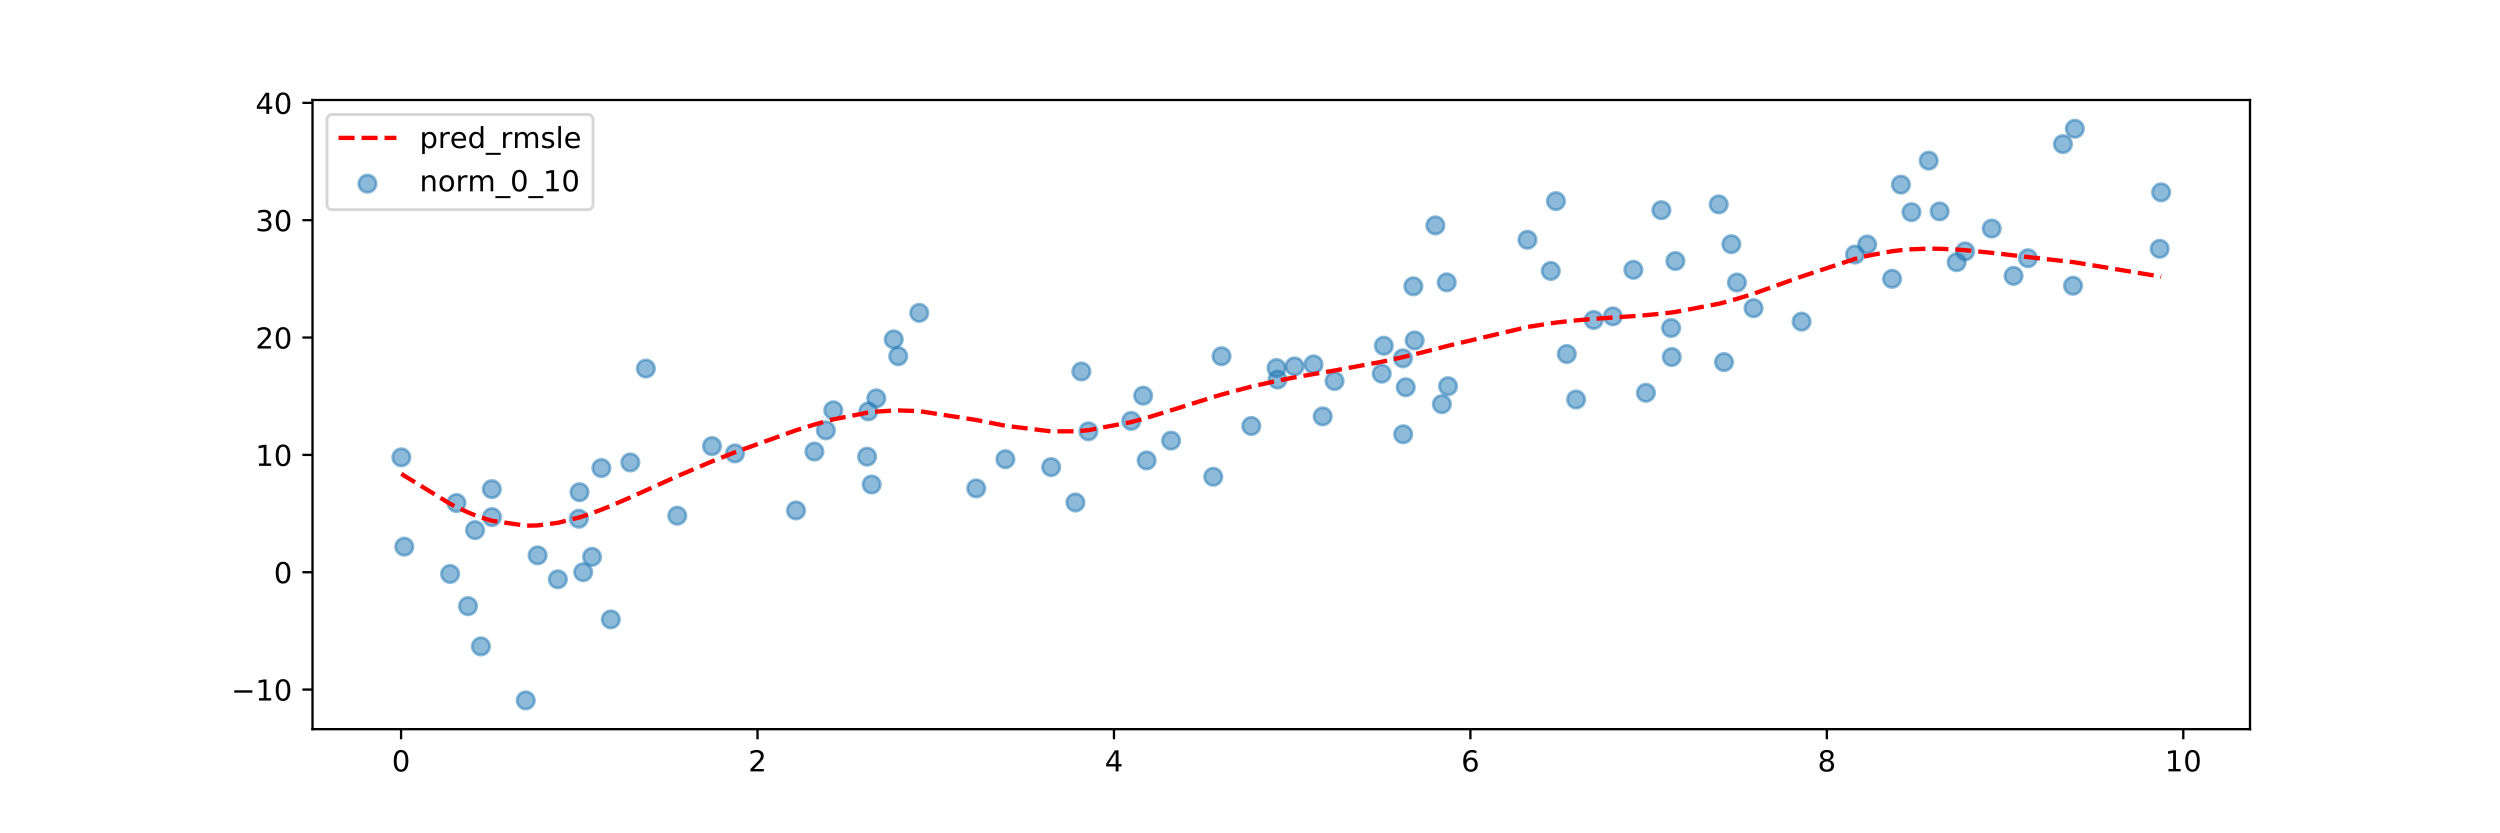 <?xml version="1.0" encoding="utf-8" standalone="no"?>
<!DOCTYPE svg PUBLIC "-//W3C//DTD SVG 1.1//EN"
  "http://www.w3.org/Graphics/SVG/1.1/DTD/svg11.dtd">
<!-- Created with matplotlib (http://matplotlib.org/) -->
<svg height="288pt" version="1.1" viewBox="0 0 864 288" width="864pt" xmlns="http://www.w3.org/2000/svg" xmlns:xlink="http://www.w3.org/1999/xlink">
 <defs>
  <style type="text/css">
*{stroke-linecap:butt;stroke-linejoin:round;}
  </style>
 </defs>
 <g id="figure_1">
  <g id="patch_1">
   <path d="M 0 288 
L 864 288 
L 864 0 
L 0 0 
z
" style="fill:#ffffff;"/>
  </g>
  <g id="axes_1">
   <g id="patch_2">
    <path d="M 108 252 
L 777.6 252 
L 777.6 34.56 
L 108 34.56 
z
" style="fill:#ffffff;"/>
   </g>
   <g id="PathCollection_1">
    <defs>
     <path d="M 0 3 
C 0.796 3 1.559 2.684 2.121 2.121 
C 2.684 1.559 3 0.796 3 0 
C 3 -0.796 2.684 -1.559 2.121 -2.121 
C 1.559 -2.684 0.796 -3 0 -3 
C -0.796 -3 -1.559 -2.684 -2.121 -2.121 
C -2.684 -1.559 -3 -0.796 -3 0 
C -3 0.796 -2.684 1.559 -2.121 2.121 
C -1.559 2.684 -0.796 3 0 3 
z
" id="m25324a4854" style="stroke:#1f77b4;stroke-opacity:0.5;"/>
    </defs>
    <g clip-path="url(#p71bb196185)">
     <use style="fill:#1f77b4;fill-opacity:0.5;stroke:#1f77b4;stroke-opacity:0.5;" x="695.886" xlink:href="#m25324a4854" y="95.341"/>
     <use style="fill:#1f77b4;fill-opacity:0.5;stroke:#1f77b4;stroke-opacity:0.5;" x="544.693" xlink:href="#m25324a4854" y="138.074"/>
     <use style="fill:#1f77b4;fill-opacity:0.5;stroke:#1f77b4;stroke-opacity:0.5;" x="670.336" xlink:href="#m25324a4854" y="73.06"/>
     <use style="fill:#1f77b4;fill-opacity:0.5;stroke:#1f77b4;stroke-opacity:0.5;" x="300.095" xlink:href="#m25324a4854" y="142.174"/>
     <use style="fill:#1f77b4;fill-opacity:0.5;stroke:#1f77b4;stroke-opacity:0.5;" x="192.797" xlink:href="#m25324a4854" y="200.202"/>
     <use style="fill:#1f77b4;fill-opacity:0.5;stroke:#1f77b4;stroke-opacity:0.5;" x="254.005" xlink:href="#m25324a4854" y="156.701"/>
     <use style="fill:#1f77b4;fill-opacity:0.5;stroke:#1f77b4;stroke-opacity:0.5;" x="579.012" xlink:href="#m25324a4854" y="90.208"/>
     <use style="fill:#1f77b4;fill-opacity:0.5;stroke:#1f77b4;stroke-opacity:0.5;" x="181.7" xlink:href="#m25324a4854" y="242.06"/>
     <use style="fill:#1f77b4;fill-opacity:0.5;stroke:#1f77b4;stroke-opacity:0.5;" x="363.276" xlink:href="#m25324a4854" y="161.422"/>
     <use style="fill:#1f77b4;fill-opacity:0.5;stroke:#1f77b4;stroke-opacity:0.5;" x="606.032" xlink:href="#m25324a4854" y="106.51"/>
     <use style="fill:#1f77b4;fill-opacity:0.5;stroke:#1f77b4;stroke-opacity:0.5;" x="169.97" xlink:href="#m25324a4854" y="169.045"/>
     <use style="fill:#1f77b4;fill-opacity:0.5;stroke:#1f77b4;stroke-opacity:0.5;" x="138.712" xlink:href="#m25324a4854" y="158.064"/>
     <use style="fill:#1f77b4;fill-opacity:0.5;stroke:#1f77b4;stroke-opacity:0.5;" x="666.553" xlink:href="#m25324a4854" y="55.512"/>
     <use style="fill:#1f77b4;fill-opacity:0.5;stroke:#1f77b4;stroke-opacity:0.5;" x="275.105" xlink:href="#m25324a4854" y="176.408"/>
     <use style="fill:#1f77b4;fill-opacity:0.5;stroke:#1f77b4;stroke-opacity:0.5;" x="645.293" xlink:href="#m25324a4854" y="84.492"/>
     <use style="fill:#1f77b4;fill-opacity:0.5;stroke:#1f77b4;stroke-opacity:0.5;" x="478.251" xlink:href="#m25324a4854" y="119.482"/>
     <use style="fill:#1f77b4;fill-opacity:0.5;stroke:#1f77b4;stroke-opacity:0.5;" x="484.852" xlink:href="#m25324a4854" y="123.823"/>
     <use style="fill:#1f77b4;fill-opacity:0.5;stroke:#1f77b4;stroke-opacity:0.5;" x="347.465" xlink:href="#m25324a4854" y="158.698"/>
     <use style="fill:#1f77b4;fill-opacity:0.5;stroke:#1f77b4;stroke-opacity:0.5;" x="527.889" xlink:href="#m25324a4854" y="82.872"/>
     <use style="fill:#1f77b4;fill-opacity:0.5;stroke:#1f77b4;stroke-opacity:0.5;" x="488.901" xlink:href="#m25324a4854" y="117.65"/>
     <use style="fill:#1f77b4;fill-opacity:0.5;stroke:#1f77b4;stroke-opacity:0.5;" x="155.549" xlink:href="#m25324a4854" y="198.355"/>
     <use style="fill:#1f77b4;fill-opacity:0.5;stroke:#1f77b4;stroke-opacity:0.5;" x="223.212" xlink:href="#m25324a4854" y="127.371"/>
     <use style="fill:#1f77b4;fill-opacity:0.5;stroke:#1f77b4;stroke-opacity:0.5;" x="200.278" xlink:href="#m25324a4854" y="170.095"/>
     <use style="fill:#1f77b4;fill-opacity:0.5;stroke:#1f77b4;stroke-opacity:0.5;" x="660.607" xlink:href="#m25324a4854" y="73.321"/>
     <use style="fill:#1f77b4;fill-opacity:0.5;stroke:#1f77b4;stroke-opacity:0.5;" x="207.849" xlink:href="#m25324a4854" y="161.757"/>
     <use style="fill:#1f77b4;fill-opacity:0.5;stroke:#1f77b4;stroke-opacity:0.5;" x="688.339" xlink:href="#m25324a4854" y="78.995"/>
     <use style="fill:#1f77b4;fill-opacity:0.5;stroke:#1f77b4;stroke-opacity:0.5;" x="376.146" xlink:href="#m25324a4854" y="149.071"/>
     <use style="fill:#1f77b4;fill-opacity:0.5;stroke:#1f77b4;stroke-opacity:0.5;" x="404.729" xlink:href="#m25324a4854" y="152.273"/>
     <use style="fill:#1f77b4;fill-opacity:0.5;stroke:#1f77b4;stroke-opacity:0.5;" x="537.731" xlink:href="#m25324a4854" y="69.51"/>
     <use style="fill:#1f77b4;fill-opacity:0.5;stroke:#1f77b4;stroke-opacity:0.5;" x="453.96" xlink:href="#m25324a4854" y="125.928"/>
     <use style="fill:#1f77b4;fill-opacity:0.5;stroke:#1f77b4;stroke-opacity:0.5;" x="574.175" xlink:href="#m25324a4854" y="72.637"/>
     <use style="fill:#1f77b4;fill-opacity:0.5;stroke:#1f77b4;stroke-opacity:0.5;" x="441.52" xlink:href="#m25324a4854" y="131.172"/>
     <use style="fill:#1f77b4;fill-opacity:0.5;stroke:#1f77b4;stroke-opacity:0.5;" x="301.244" xlink:href="#m25324a4854" y="167.445"/>
     <use style="fill:#1f77b4;fill-opacity:0.5;stroke:#1f77b4;stroke-opacity:0.5;" x="281.459" xlink:href="#m25324a4854" y="156.049"/>
     <use style="fill:#1f77b4;fill-opacity:0.5;stroke:#1f77b4;stroke-opacity:0.5;" x="499.991" xlink:href="#m25324a4854" y="97.577"/>
     <use style="fill:#1f77b4;fill-opacity:0.5;stroke:#1f77b4;stroke-opacity:0.5;" x="679.135" xlink:href="#m25324a4854" y="86.869"/>
     <use style="fill:#1f77b4;fill-opacity:0.5;stroke:#1f77b4;stroke-opacity:0.5;" x="441.174" xlink:href="#m25324a4854" y="127.186"/>
     <use style="fill:#1f77b4;fill-opacity:0.5;stroke:#1f77b4;stroke-opacity:0.5;" x="653.906" xlink:href="#m25324a4854" y="96.365"/>
     <use style="fill:#1f77b4;fill-opacity:0.5;stroke:#1f77b4;stroke-opacity:0.5;" x="217.836" xlink:href="#m25324a4854" y="159.819"/>
     <use style="fill:#1f77b4;fill-opacity:0.5;stroke:#1f77b4;stroke-opacity:0.5;" x="422.16" xlink:href="#m25324a4854" y="123.116"/>
     <use style="fill:#1f77b4;fill-opacity:0.5;stroke:#1f77b4;stroke-opacity:0.5;" x="302.858" xlink:href="#m25324a4854" y="137.671"/>
     <use style="fill:#1f77b4;fill-opacity:0.5;stroke:#1f77b4;stroke-opacity:0.5;" x="488.455" xlink:href="#m25324a4854" y="98.947"/>
     <use style="fill:#1f77b4;fill-opacity:0.5;stroke:#1f77b4;stroke-opacity:0.5;" x="170.029" xlink:href="#m25324a4854" y="178.701"/>
     <use style="fill:#1f77b4;fill-opacity:0.5;stroke:#1f77b4;stroke-opacity:0.5;" x="598.349" xlink:href="#m25324a4854" y="84.386"/>
     <use style="fill:#1f77b4;fill-opacity:0.5;stroke:#1f77b4;stroke-opacity:0.5;" x="461.223" xlink:href="#m25324a4854" y="131.683"/>
     <use style="fill:#1f77b4;fill-opacity:0.5;stroke:#1f77b4;stroke-opacity:0.5;" x="337.378" xlink:href="#m25324a4854" y="168.786"/>
     <use style="fill:#1f77b4;fill-opacity:0.5;stroke:#1f77b4;stroke-opacity:0.5;" x="600.282" xlink:href="#m25324a4854" y="97.63"/>
     <use style="fill:#1f77b4;fill-opacity:0.5;stroke:#1f77b4;stroke-opacity:0.5;" x="676.223" xlink:href="#m25324a4854" y="90.617"/>
     <use style="fill:#1f77b4;fill-opacity:0.5;stroke:#1f77b4;stroke-opacity:0.5;" x="457.129" xlink:href="#m25324a4854" y="143.888"/>
     <use style="fill:#1f77b4;fill-opacity:0.5;stroke:#1f77b4;stroke-opacity:0.5;" x="373.72" xlink:href="#m25324a4854" y="128.377"/>
     <use style="fill:#1f77b4;fill-opacity:0.5;stroke:#1f77b4;stroke-opacity:0.5;" x="564.5" xlink:href="#m25324a4854" y="93.248"/>
     <use style="fill:#1f77b4;fill-opacity:0.5;stroke:#1f77b4;stroke-opacity:0.5;" x="577.53" xlink:href="#m25324a4854" y="113.358"/>
     <use style="fill:#1f77b4;fill-opacity:0.5;stroke:#1f77b4;stroke-opacity:0.5;" x="500.443" xlink:href="#m25324a4854" y="133.472"/>
     <use style="fill:#1f77b4;fill-opacity:0.5;stroke:#1f77b4;stroke-opacity:0.5;" x="200.041" xlink:href="#m25324a4854" y="179.268"/>
     <use style="fill:#1f77b4;fill-opacity:0.5;stroke:#1f77b4;stroke-opacity:0.5;" x="432.446" xlink:href="#m25324a4854" y="147.222"/>
     <use style="fill:#1f77b4;fill-opacity:0.5;stroke:#1f77b4;stroke-opacity:0.5;" x="557.404" xlink:href="#m25324a4854" y="109.336"/>
     <use style="fill:#1f77b4;fill-opacity:0.5;stroke:#1f77b4;stroke-opacity:0.5;" x="700.862" xlink:href="#m25324a4854" y="89.237"/>
     <use style="fill:#1f77b4;fill-opacity:0.5;stroke:#1f77b4;stroke-opacity:0.5;" x="593.988" xlink:href="#m25324a4854" y="70.637"/>
     <use style="fill:#1f77b4;fill-opacity:0.5;stroke:#1f77b4;stroke-opacity:0.5;" x="390.959" xlink:href="#m25324a4854" y="145.46"/>
     <use style="fill:#1f77b4;fill-opacity:0.5;stroke:#1f77b4;stroke-opacity:0.5;" x="299.663" xlink:href="#m25324a4854" y="157.82"/>
     <use style="fill:#1f77b4;fill-opacity:0.5;stroke:#1f77b4;stroke-opacity:0.5;" x="396.275" xlink:href="#m25324a4854" y="159.129"/>
     <use style="fill:#1f77b4;fill-opacity:0.5;stroke:#1f77b4;stroke-opacity:0.5;" x="568.83" xlink:href="#m25324a4854" y="135.755"/>
     <use style="fill:#1f77b4;fill-opacity:0.5;stroke:#1f77b4;stroke-opacity:0.5;" x="139.721" xlink:href="#m25324a4854" y="188.93"/>
     <use style="fill:#1f77b4;fill-opacity:0.5;stroke:#1f77b4;stroke-opacity:0.5;" x="164.177" xlink:href="#m25324a4854" y="183.21"/>
     <use style="fill:#1f77b4;fill-opacity:0.5;stroke:#1f77b4;stroke-opacity:0.5;" x="419.298" xlink:href="#m25324a4854" y="164.773"/>
     <use style="fill:#1f77b4;fill-opacity:0.5;stroke:#1f77b4;stroke-opacity:0.5;" x="185.806" xlink:href="#m25324a4854" y="191.938"/>
     <use style="fill:#1f77b4;fill-opacity:0.5;stroke:#1f77b4;stroke-opacity:0.5;" x="496.069" xlink:href="#m25324a4854" y="77.897"/>
     <use style="fill:#1f77b4;fill-opacity:0.5;stroke:#1f77b4;stroke-opacity:0.5;" x="287.991" xlink:href="#m25324a4854" y="141.798"/>
     <use style="fill:#1f77b4;fill-opacity:0.5;stroke:#1f77b4;stroke-opacity:0.5;" x="317.69" xlink:href="#m25324a4854" y="108.119"/>
     <use style="fill:#1f77b4;fill-opacity:0.5;stroke:#1f77b4;stroke-opacity:0.5;" x="746.391" xlink:href="#m25324a4854" y="85.985"/>
     <use style="fill:#1f77b4;fill-opacity:0.5;stroke:#1f77b4;stroke-opacity:0.5;" x="641.087" xlink:href="#m25324a4854" y="87.97"/>
     <use style="fill:#1f77b4;fill-opacity:0.5;stroke:#1f77b4;stroke-opacity:0.5;" x="395.072" xlink:href="#m25324a4854" y="136.742"/>
     <use style="fill:#1f77b4;fill-opacity:0.5;stroke:#1f77b4;stroke-opacity:0.5;" x="157.763" xlink:href="#m25324a4854" y="173.836"/>
     <use style="fill:#1f77b4;fill-opacity:0.5;stroke:#1f77b4;stroke-opacity:0.5;" x="371.664" xlink:href="#m25324a4854" y="173.655"/>
     <use style="fill:#1f77b4;fill-opacity:0.5;stroke:#1f77b4;stroke-opacity:0.5;" x="535.949" xlink:href="#m25324a4854" y="93.642"/>
     <use style="fill:#1f77b4;fill-opacity:0.5;stroke:#1f77b4;stroke-opacity:0.5;" x="308.874" xlink:href="#m25324a4854" y="117.293"/>
     <use style="fill:#1f77b4;fill-opacity:0.5;stroke:#1f77b4;stroke-opacity:0.5;" x="541.48" xlink:href="#m25324a4854" y="122.354"/>
     <use style="fill:#1f77b4;fill-opacity:0.5;stroke:#1f77b4;stroke-opacity:0.5;" x="498.31" xlink:href="#m25324a4854" y="139.677"/>
     <use style="fill:#1f77b4;fill-opacity:0.5;stroke:#1f77b4;stroke-opacity:0.5;" x="201.554" xlink:href="#m25324a4854" y="197.751"/>
     <use style="fill:#1f77b4;fill-opacity:0.5;stroke:#1f77b4;stroke-opacity:0.5;" x="285.427" xlink:href="#m25324a4854" y="148.725"/>
     <use style="fill:#1f77b4;fill-opacity:0.5;stroke:#1f77b4;stroke-opacity:0.5;" x="717.066" xlink:href="#m25324a4854" y="44.5"/>
     <use style="fill:#1f77b4;fill-opacity:0.5;stroke:#1f77b4;stroke-opacity:0.5;" x="234.061" xlink:href="#m25324a4854" y="178.231"/>
     <use style="fill:#1f77b4;fill-opacity:0.5;stroke:#1f77b4;stroke-opacity:0.5;" x="550.775" xlink:href="#m25324a4854" y="110.583"/>
     <use style="fill:#1f77b4;fill-opacity:0.5;stroke:#1f77b4;stroke-opacity:0.5;" x="310.423" xlink:href="#m25324a4854" y="123.102"/>
     <use style="fill:#1f77b4;fill-opacity:0.5;stroke:#1f77b4;stroke-opacity:0.5;" x="622.631" xlink:href="#m25324a4854" y="111.16"/>
     <use style="fill:#1f77b4;fill-opacity:0.5;stroke:#1f77b4;stroke-opacity:0.5;" x="166.205" xlink:href="#m25324a4854" y="223.385"/>
     <use style="fill:#1f77b4;fill-opacity:0.5;stroke:#1f77b4;stroke-opacity:0.5;" x="485.828" xlink:href="#m25324a4854" y="133.83"/>
     <use style="fill:#1f77b4;fill-opacity:0.5;stroke:#1f77b4;stroke-opacity:0.5;" x="246.06" xlink:href="#m25324a4854" y="154.173"/>
     <use style="fill:#1f77b4;fill-opacity:0.5;stroke:#1f77b4;stroke-opacity:0.5;" x="447.401" xlink:href="#m25324a4854" y="126.622"/>
     <use style="fill:#1f77b4;fill-opacity:0.5;stroke:#1f77b4;stroke-opacity:0.5;" x="716.44" xlink:href="#m25324a4854" y="98.756"/>
     <use style="fill:#1f77b4;fill-opacity:0.5;stroke:#1f77b4;stroke-opacity:0.5;" x="211.1" xlink:href="#m25324a4854" y="214.071"/>
     <use style="fill:#1f77b4;fill-opacity:0.5;stroke:#1f77b4;stroke-opacity:0.5;" x="204.603" xlink:href="#m25324a4854" y="192.449"/>
     <use style="fill:#1f77b4;fill-opacity:0.5;stroke:#1f77b4;stroke-opacity:0.5;" x="656.964" xlink:href="#m25324a4854" y="63.809"/>
     <use style="fill:#1f77b4;fill-opacity:0.5;stroke:#1f77b4;stroke-opacity:0.5;" x="477.531" xlink:href="#m25324a4854" y="129.137"/>
     <use style="fill:#1f77b4;fill-opacity:0.5;stroke:#1f77b4;stroke-opacity:0.5;" x="577.757" xlink:href="#m25324a4854" y="123.395"/>
     <use style="fill:#1f77b4;fill-opacity:0.5;stroke:#1f77b4;stroke-opacity:0.5;" x="484.937" xlink:href="#m25324a4854" y="150.076"/>
     <use style="fill:#1f77b4;fill-opacity:0.5;stroke:#1f77b4;stroke-opacity:0.5;" x="712.943" xlink:href="#m25324a4854" y="49.799"/>
     <use style="fill:#1f77b4;fill-opacity:0.5;stroke:#1f77b4;stroke-opacity:0.5;" x="595.816" xlink:href="#m25324a4854" y="125.138"/>
     <use style="fill:#1f77b4;fill-opacity:0.5;stroke:#1f77b4;stroke-opacity:0.5;" x="161.749" xlink:href="#m25324a4854" y="209.48"/>
     <use style="fill:#1f77b4;fill-opacity:0.5;stroke:#1f77b4;stroke-opacity:0.5;" x="746.888" xlink:href="#m25324a4854" y="66.464"/>
    </g>
   </g>
   <g id="matplotlib.axis_1">
    <g id="xtick_1">
     <g id="line2d_1">
      <defs>
       <path d="M 0 0 
L 0 3.5 
" id="maa4bb9b672" style="stroke:#000000;stroke-width:0.8;"/>
      </defs>
      <g>
       <use style="stroke:#000000;stroke-width:0.8;" x="138.61" xlink:href="#maa4bb9b672" y="252"/>
      </g>
     </g>
     <g id="text_1">
      <!-- 0 -->
      <defs>
       <path d="M 31.781 66.406 
Q 24.172 66.406 20.328 58.906 
Q 16.5 51.422 16.5 36.375 
Q 16.5 21.391 20.328 13.891 
Q 24.172 6.391 31.781 6.391 
Q 39.453 6.391 43.281 13.891 
Q 47.125 21.391 47.125 36.375 
Q 47.125 51.422 43.281 58.906 
Q 39.453 66.406 31.781 66.406 
z
M 31.781 74.219 
Q 44.047 74.219 50.516 64.516 
Q 56.984 54.828 56.984 36.375 
Q 56.984 17.969 50.516 8.266 
Q 44.047 -1.422 31.781 -1.422 
Q 19.531 -1.422 13.062 8.266 
Q 6.594 17.969 6.594 36.375 
Q 6.594 54.828 13.062 64.516 
Q 19.531 74.219 31.781 74.219 
z
" id="DejaVuSans-30"/>
      </defs>
      <g transform="translate(135.429 266.598)scale(0.1 -0.1)">
       <use xlink:href="#DejaVuSans-30"/>
      </g>
     </g>
    </g>
    <g id="xtick_2">
     <g id="line2d_2">
      <g>
       <use style="stroke:#000000;stroke-width:0.8;" x="261.797" xlink:href="#maa4bb9b672" y="252"/>
      </g>
     </g>
     <g id="text_2">
      <!-- 2 -->
      <defs>
       <path d="M 19.188 8.297 
L 53.609 8.297 
L 53.609 0 
L 7.328 0 
L 7.328 8.297 
Q 12.938 14.109 22.625 23.891 
Q 32.328 33.688 34.812 36.531 
Q 39.547 41.844 41.422 45.531 
Q 43.312 49.219 43.312 52.781 
Q 43.312 58.594 39.234 62.25 
Q 35.156 65.922 28.609 65.922 
Q 23.969 65.922 18.812 64.312 
Q 13.672 62.703 7.812 59.422 
L 7.812 69.391 
Q 13.766 71.781 18.938 73 
Q 24.125 74.219 28.422 74.219 
Q 39.75 74.219 46.484 68.547 
Q 53.219 62.891 53.219 53.422 
Q 53.219 48.922 51.531 44.891 
Q 49.859 40.875 45.406 35.406 
Q 44.188 33.984 37.641 27.219 
Q 31.109 20.453 19.188 8.297 
z
" id="DejaVuSans-32"/>
      </defs>
      <g transform="translate(258.616 266.598)scale(0.1 -0.1)">
       <use xlink:href="#DejaVuSans-32"/>
      </g>
     </g>
    </g>
    <g id="xtick_3">
     <g id="line2d_3">
      <g>
       <use style="stroke:#000000;stroke-width:0.8;" x="384.984" xlink:href="#maa4bb9b672" y="252"/>
      </g>
     </g>
     <g id="text_3">
      <!-- 4 -->
      <defs>
       <path d="M 37.797 64.312 
L 12.891 25.391 
L 37.797 25.391 
z
M 35.203 72.906 
L 47.609 72.906 
L 47.609 25.391 
L 58.016 25.391 
L 58.016 17.188 
L 47.609 17.188 
L 47.609 0 
L 37.797 0 
L 37.797 17.188 
L 4.891 17.188 
L 4.891 26.703 
z
" id="DejaVuSans-34"/>
      </defs>
      <g transform="translate(381.802 266.598)scale(0.1 -0.1)">
       <use xlink:href="#DejaVuSans-34"/>
      </g>
     </g>
    </g>
    <g id="xtick_4">
     <g id="line2d_4">
      <g>
       <use style="stroke:#000000;stroke-width:0.8;" x="508.17" xlink:href="#maa4bb9b672" y="252"/>
      </g>
     </g>
     <g id="text_4">
      <!-- 6 -->
      <defs>
       <path d="M 33.016 40.375 
Q 26.375 40.375 22.484 35.828 
Q 18.609 31.297 18.609 23.391 
Q 18.609 15.531 22.484 10.953 
Q 26.375 6.391 33.016 6.391 
Q 39.656 6.391 43.531 10.953 
Q 47.406 15.531 47.406 23.391 
Q 47.406 31.297 43.531 35.828 
Q 39.656 40.375 33.016 40.375 
z
M 52.594 71.297 
L 52.594 62.312 
Q 48.875 64.062 45.094 64.984 
Q 41.312 65.922 37.594 65.922 
Q 27.828 65.922 22.672 59.328 
Q 17.531 52.734 16.797 39.406 
Q 19.672 43.656 24.016 45.922 
Q 28.375 48.188 33.594 48.188 
Q 44.578 48.188 50.953 41.516 
Q 57.328 34.859 57.328 23.391 
Q 57.328 12.156 50.688 5.359 
Q 44.047 -1.422 33.016 -1.422 
Q 20.359 -1.422 13.672 8.266 
Q 6.984 17.969 6.984 36.375 
Q 6.984 53.656 15.188 63.938 
Q 23.391 74.219 37.203 74.219 
Q 40.922 74.219 44.703 73.484 
Q 48.484 72.75 52.594 71.297 
z
" id="DejaVuSans-36"/>
      </defs>
      <g transform="translate(504.989 266.598)scale(0.1 -0.1)">
       <use xlink:href="#DejaVuSans-36"/>
      </g>
     </g>
    </g>
    <g id="xtick_5">
     <g id="line2d_5">
      <g>
       <use style="stroke:#000000;stroke-width:0.8;" x="631.357" xlink:href="#maa4bb9b672" y="252"/>
      </g>
     </g>
     <g id="text_5">
      <!-- 8 -->
      <defs>
       <path d="M 31.781 34.625 
Q 24.75 34.625 20.719 30.859 
Q 16.703 27.094 16.703 20.516 
Q 16.703 13.922 20.719 10.156 
Q 24.75 6.391 31.781 6.391 
Q 38.812 6.391 42.859 10.172 
Q 46.922 13.969 46.922 20.516 
Q 46.922 27.094 42.891 30.859 
Q 38.875 34.625 31.781 34.625 
z
M 21.922 38.812 
Q 15.578 40.375 12.031 44.719 
Q 8.5 49.078 8.5 55.328 
Q 8.5 64.062 14.719 69.141 
Q 20.953 74.219 31.781 74.219 
Q 42.672 74.219 48.875 69.141 
Q 55.078 64.062 55.078 55.328 
Q 55.078 49.078 51.531 44.719 
Q 48 40.375 41.703 38.812 
Q 48.828 37.156 52.797 32.312 
Q 56.781 27.484 56.781 20.516 
Q 56.781 9.906 50.312 4.234 
Q 43.844 -1.422 31.781 -1.422 
Q 19.734 -1.422 13.25 4.234 
Q 6.781 9.906 6.781 20.516 
Q 6.781 27.484 10.781 32.312 
Q 14.797 37.156 21.922 38.812 
z
M 18.312 54.391 
Q 18.312 48.734 21.844 45.562 
Q 25.391 42.391 31.781 42.391 
Q 38.141 42.391 41.719 45.562 
Q 45.312 48.734 45.312 54.391 
Q 45.312 60.062 41.719 63.234 
Q 38.141 66.406 31.781 66.406 
Q 25.391 66.406 21.844 63.234 
Q 18.312 60.062 18.312 54.391 
z
" id="DejaVuSans-38"/>
      </defs>
      <g transform="translate(628.175 266.598)scale(0.1 -0.1)">
       <use xlink:href="#DejaVuSans-38"/>
      </g>
     </g>
    </g>
    <g id="xtick_6">
     <g id="line2d_6">
      <g>
       <use style="stroke:#000000;stroke-width:0.8;" x="754.543" xlink:href="#maa4bb9b672" y="252"/>
      </g>
     </g>
     <g id="text_6">
      <!-- 10 -->
      <defs>
       <path d="M 12.406 8.297 
L 28.516 8.297 
L 28.516 63.922 
L 10.984 60.406 
L 10.984 69.391 
L 28.422 72.906 
L 38.281 72.906 
L 38.281 8.297 
L 54.391 8.297 
L 54.391 0 
L 12.406 0 
z
" id="DejaVuSans-31"/>
      </defs>
      <g transform="translate(748.181 266.598)scale(0.1 -0.1)">
       <use xlink:href="#DejaVuSans-31"/>
       <use x="63.623" xlink:href="#DejaVuSans-30"/>
      </g>
     </g>
    </g>
   </g>
   <g id="matplotlib.axis_2">
    <g id="ytick_1">
     <g id="line2d_7">
      <defs>
       <path d="M 0 0 
L -3.5 0 
" id="m1d8af738c3" style="stroke:#000000;stroke-width:0.8;"/>
      </defs>
      <g>
       <use style="stroke:#000000;stroke-width:0.8;" x="108" xlink:href="#m1d8af738c3" y="238.312"/>
      </g>
     </g>
     <g id="text_7">
      <!-- −10 -->
      <defs>
       <path d="M 10.594 35.5 
L 73.188 35.5 
L 73.188 27.203 
L 10.594 27.203 
z
" id="DejaVuSans-2212"/>
      </defs>
      <g transform="translate(79.895 242.111)scale(0.1 -0.1)">
       <use xlink:href="#DejaVuSans-2212"/>
       <use x="83.789" xlink:href="#DejaVuSans-31"/>
       <use x="147.412" xlink:href="#DejaVuSans-30"/>
      </g>
     </g>
    </g>
    <g id="ytick_2">
     <g id="line2d_8">
      <g>
       <use style="stroke:#000000;stroke-width:0.8;" x="108" xlink:href="#m1d8af738c3" y="197.759"/>
      </g>
     </g>
     <g id="text_8">
      <!-- 0 -->
      <g transform="translate(94.638 201.559)scale(0.1 -0.1)">
       <use xlink:href="#DejaVuSans-30"/>
      </g>
     </g>
    </g>
    <g id="ytick_3">
     <g id="line2d_9">
      <g>
       <use style="stroke:#000000;stroke-width:0.8;" x="108" xlink:href="#m1d8af738c3" y="157.207"/>
      </g>
     </g>
     <g id="text_9">
      <!-- 10 -->
      <g transform="translate(88.275 161.006)scale(0.1 -0.1)">
       <use xlink:href="#DejaVuSans-31"/>
       <use x="63.623" xlink:href="#DejaVuSans-30"/>
      </g>
     </g>
    </g>
    <g id="ytick_4">
     <g id="line2d_10">
      <g>
       <use style="stroke:#000000;stroke-width:0.8;" x="108" xlink:href="#m1d8af738c3" y="116.654"/>
      </g>
     </g>
     <g id="text_10">
      <!-- 20 -->
      <g transform="translate(88.275 120.454)scale(0.1 -0.1)">
       <use xlink:href="#DejaVuSans-32"/>
       <use x="63.623" xlink:href="#DejaVuSans-30"/>
      </g>
     </g>
    </g>
    <g id="ytick_5">
     <g id="line2d_11">
      <g>
       <use style="stroke:#000000;stroke-width:0.8;" x="108" xlink:href="#m1d8af738c3" y="76.102"/>
      </g>
     </g>
     <g id="text_11">
      <!-- 30 -->
      <defs>
       <path d="M 40.578 39.312 
Q 47.656 37.797 51.625 33 
Q 55.609 28.219 55.609 21.188 
Q 55.609 10.406 48.188 4.484 
Q 40.766 -1.422 27.094 -1.422 
Q 22.516 -1.422 17.656 -0.516 
Q 12.797 0.391 7.625 2.203 
L 7.625 11.719 
Q 11.719 9.328 16.594 8.109 
Q 21.484 6.891 26.812 6.891 
Q 36.078 6.891 40.938 10.547 
Q 45.797 14.203 45.797 21.188 
Q 45.797 27.641 41.281 31.266 
Q 36.766 34.906 28.719 34.906 
L 20.219 34.906 
L 20.219 43.016 
L 29.109 43.016 
Q 36.375 43.016 40.234 45.922 
Q 44.094 48.828 44.094 54.297 
Q 44.094 59.906 40.109 62.906 
Q 36.141 65.922 28.719 65.922 
Q 24.656 65.922 20.016 65.031 
Q 15.375 64.156 9.812 62.312 
L 9.812 71.094 
Q 15.438 72.656 20.344 73.438 
Q 25.25 74.219 29.594 74.219 
Q 40.828 74.219 47.359 69.109 
Q 53.906 64.016 53.906 55.328 
Q 53.906 49.266 50.438 45.094 
Q 46.969 40.922 40.578 39.312 
z
" id="DejaVuSans-33"/>
      </defs>
      <g transform="translate(88.275 79.901)scale(0.1 -0.1)">
       <use xlink:href="#DejaVuSans-33"/>
       <use x="63.623" xlink:href="#DejaVuSans-30"/>
      </g>
     </g>
    </g>
    <g id="ytick_6">
     <g id="line2d_12">
      <g>
       <use style="stroke:#000000;stroke-width:0.8;" x="108" xlink:href="#m1d8af738c3" y="35.55"/>
      </g>
     </g>
     <g id="text_12">
      <!-- 40 -->
      <g transform="translate(88.275 39.349)scale(0.1 -0.1)">
       <use xlink:href="#DejaVuSans-34"/>
       <use x="63.623" xlink:href="#DejaVuSans-30"/>
      </g>
     </g>
    </g>
   </g>
   <g id="line2d_13">
    <path clip-path="url(#p71bb196185)" d="M 138.712 163.72 
L 139.721 164.4 
L 155.549 174.111 
L 157.763 175.241 
L 161.749 177.08 
L 164.177 178.065 
L 166.205 178.803 
L 169.97 179.96 
L 170.029 179.976 
L 181.7 181.671 
L 185.806 181.586 
L 192.797 180.682 
L 200.041 178.865 
L 200.278 178.792 
L 201.554 178.389 
L 204.603 177.348 
L 207.849 176.131 
L 211.1 174.822 
L 217.836 171.91 
L 223.212 169.482 
L 234.061 164.58 
L 246.06 159.46 
L 254.005 156.296 
L 275.105 148.706 
L 281.459 146.726 
L 285.427 145.604 
L 287.991 144.938 
L 299.663 142.638 
L 300.095 142.58 
L 301.244 142.435 
L 302.858 142.258 
L 308.874 141.869 
L 310.423 141.839 
L 317.69 142.081 
L 337.378 145.142 
L 347.465 147.147 
L 363.276 149.084 
L 371.664 149.039 
L 373.72 148.898 
L 376.146 148.666 
L 390.959 145.866 
L 395.072 144.751 
L 396.275 144.406 
L 404.729 141.812 
L 419.298 137.212 
L 422.16 136.364 
L 432.446 133.605 
L 441.174 131.647 
L 441.52 131.577 
L 447.401 130.438 
L 453.96 129.278 
L 457.129 128.739 
L 461.223 128.047 
L 477.531 125.027 
L 478.251 124.877 
L 484.852 123.418 
L 484.937 123.398 
L 485.828 123.19 
L 488.455 122.562 
L 488.901 122.454 
L 496.069 120.642 
L 498.31 120.057 
L 499.991 119.615 
L 500.443 119.496 
L 527.889 113.013 
L 535.949 111.731 
L 537.731 111.496 
L 541.48 111.052 
L 544.693 110.723 
L 550.775 110.206 
L 557.404 109.741 
L 564.5 109.257 
L 568.83 108.918 
L 574.175 108.405 
L 577.53 108.012 
L 577.757 107.983 
L 579.012 107.817 
L 593.988 104.983 
L 595.816 104.521 
L 598.349 103.839 
L 600.282 103.288 
L 606.032 101.501 
L 622.631 95.566 
L 641.087 89.461 
L 645.293 88.411 
L 653.906 86.827 
L 656.964 86.458 
L 660.607 86.15 
L 666.553 85.937 
L 670.336 85.972 
L 676.223 86.247 
L 679.135 86.462 
L 688.339 87.374 
L 695.886 88.248 
L 700.862 88.831 
L 712.943 90.196 
L 716.44 90.588 
L 717.066 90.66 
L 746.391 95.537 
L 746.888 95.664 
" style="fill:none;stroke:#ff0000;stroke-dasharray:5.55,2.4;stroke-dashoffset:0;stroke-width:1.5;"/>
   </g>
   <g id="patch_3">
    <path d="M 108 252 
L 108 34.56 
" style="fill:none;stroke:#000000;stroke-linecap:square;stroke-linejoin:miter;stroke-width:0.8;"/>
   </g>
   <g id="patch_4">
    <path d="M 777.6 252 
L 777.6 34.56 
" style="fill:none;stroke:#000000;stroke-linecap:square;stroke-linejoin:miter;stroke-width:0.8;"/>
   </g>
   <g id="patch_5">
    <path d="M 108 252 
L 777.6 252 
" style="fill:none;stroke:#000000;stroke-linecap:square;stroke-linejoin:miter;stroke-width:0.8;"/>
   </g>
   <g id="patch_6">
    <path d="M 108 34.56 
L 777.6 34.56 
" style="fill:none;stroke:#000000;stroke-linecap:square;stroke-linejoin:miter;stroke-width:0.8;"/>
   </g>
   <g id="legend_1">
    <g id="patch_7">
     <path d="M 115 72.472 
L 202.948 72.472 
Q 204.948 72.472 204.948 70.472 
L 204.948 41.56 
Q 204.948 39.56 202.948 39.56 
L 115 39.56 
Q 113 39.56 113 41.56 
L 113 70.472 
Q 113 72.472 115 72.472 
z
" style="fill:#ffffff;opacity:0.8;stroke:#cccccc;stroke-linejoin:miter;"/>
    </g>
    <g id="line2d_14">
     <path d="M 117 47.658 
L 137 47.658 
" style="fill:none;stroke:#ff0000;stroke-dasharray:5.55,2.4;stroke-dashoffset:0;stroke-width:1.5;"/>
    </g>
    <g id="line2d_15"/>
    <g id="text_13">
     <!-- pred_rmsle -->
     <defs>
      <path d="M 18.109 8.203 
L 18.109 -20.797 
L 9.078 -20.797 
L 9.078 54.688 
L 18.109 54.688 
L 18.109 46.391 
Q 20.953 51.266 25.266 53.625 
Q 29.594 56 35.594 56 
Q 45.562 56 51.781 48.094 
Q 58.016 40.188 58.016 27.297 
Q 58.016 14.406 51.781 6.484 
Q 45.562 -1.422 35.594 -1.422 
Q 29.594 -1.422 25.266 0.953 
Q 20.953 3.328 18.109 8.203 
z
M 48.688 27.297 
Q 48.688 37.203 44.609 42.844 
Q 40.531 48.484 33.406 48.484 
Q 26.266 48.484 22.188 42.844 
Q 18.109 37.203 18.109 27.297 
Q 18.109 17.391 22.188 11.75 
Q 26.266 6.109 33.406 6.109 
Q 40.531 6.109 44.609 11.75 
Q 48.688 17.391 48.688 27.297 
z
" id="DejaVuSans-70"/>
      <path d="M 41.109 46.297 
Q 39.594 47.172 37.812 47.578 
Q 36.031 48 33.891 48 
Q 26.266 48 22.188 43.047 
Q 18.109 38.094 18.109 28.812 
L 18.109 0 
L 9.078 0 
L 9.078 54.688 
L 18.109 54.688 
L 18.109 46.188 
Q 20.953 51.172 25.484 53.578 
Q 30.031 56 36.531 56 
Q 37.453 56 38.578 55.875 
Q 39.703 55.766 41.062 55.516 
z
" id="DejaVuSans-72"/>
      <path d="M 56.203 29.594 
L 56.203 25.203 
L 14.891 25.203 
Q 15.484 15.922 20.484 11.062 
Q 25.484 6.203 34.422 6.203 
Q 39.594 6.203 44.453 7.469 
Q 49.312 8.734 54.109 11.281 
L 54.109 2.781 
Q 49.266 0.734 44.188 -0.344 
Q 39.109 -1.422 33.891 -1.422 
Q 20.797 -1.422 13.156 6.188 
Q 5.516 13.812 5.516 26.812 
Q 5.516 40.234 12.766 48.109 
Q 20.016 56 32.328 56 
Q 43.359 56 49.781 48.891 
Q 56.203 41.797 56.203 29.594 
z
M 47.219 32.234 
Q 47.125 39.594 43.094 43.984 
Q 39.062 48.391 32.422 48.391 
Q 24.906 48.391 20.391 44.141 
Q 15.875 39.891 15.188 32.172 
z
" id="DejaVuSans-65"/>
      <path d="M 45.406 46.391 
L 45.406 75.984 
L 54.391 75.984 
L 54.391 0 
L 45.406 0 
L 45.406 8.203 
Q 42.578 3.328 38.25 0.953 
Q 33.938 -1.422 27.875 -1.422 
Q 17.969 -1.422 11.734 6.484 
Q 5.516 14.406 5.516 27.297 
Q 5.516 40.188 11.734 48.094 
Q 17.969 56 27.875 56 
Q 33.938 56 38.25 53.625 
Q 42.578 51.266 45.406 46.391 
z
M 14.797 27.297 
Q 14.797 17.391 18.875 11.75 
Q 22.953 6.109 30.078 6.109 
Q 37.203 6.109 41.297 11.75 
Q 45.406 17.391 45.406 27.297 
Q 45.406 37.203 41.297 42.844 
Q 37.203 48.484 30.078 48.484 
Q 22.953 48.484 18.875 42.844 
Q 14.797 37.203 14.797 27.297 
z
" id="DejaVuSans-64"/>
      <path d="M 50.984 -16.609 
L 50.984 -23.578 
L -0.984 -23.578 
L -0.984 -16.609 
z
" id="DejaVuSans-5f"/>
      <path d="M 52 44.188 
Q 55.375 50.25 60.062 53.125 
Q 64.75 56 71.094 56 
Q 79.641 56 84.281 50.016 
Q 88.922 44.047 88.922 33.016 
L 88.922 0 
L 79.891 0 
L 79.891 32.719 
Q 79.891 40.578 77.094 44.375 
Q 74.312 48.188 68.609 48.188 
Q 61.625 48.188 57.562 43.547 
Q 53.516 38.922 53.516 30.906 
L 53.516 0 
L 44.484 0 
L 44.484 32.719 
Q 44.484 40.625 41.703 44.406 
Q 38.922 48.188 33.109 48.188 
Q 26.219 48.188 22.156 43.531 
Q 18.109 38.875 18.109 30.906 
L 18.109 0 
L 9.078 0 
L 9.078 54.688 
L 18.109 54.688 
L 18.109 46.188 
Q 21.188 51.219 25.484 53.609 
Q 29.781 56 35.688 56 
Q 41.656 56 45.828 52.969 
Q 50 49.953 52 44.188 
z
" id="DejaVuSans-6d"/>
      <path d="M 44.281 53.078 
L 44.281 44.578 
Q 40.484 46.531 36.375 47.5 
Q 32.281 48.484 27.875 48.484 
Q 21.188 48.484 17.844 46.438 
Q 14.5 44.391 14.5 40.281 
Q 14.5 37.156 16.891 35.375 
Q 19.281 33.594 26.516 31.984 
L 29.594 31.297 
Q 39.156 29.25 43.188 25.516 
Q 47.219 21.781 47.219 15.094 
Q 47.219 7.469 41.188 3.016 
Q 35.156 -1.422 24.609 -1.422 
Q 20.219 -1.422 15.453 -0.562 
Q 10.688 0.297 5.422 2 
L 5.422 11.281 
Q 10.406 8.688 15.234 7.391 
Q 20.062 6.109 24.812 6.109 
Q 31.156 6.109 34.562 8.281 
Q 37.984 10.453 37.984 14.406 
Q 37.984 18.062 35.516 20.016 
Q 33.062 21.969 24.703 23.781 
L 21.578 24.516 
Q 13.234 26.266 9.516 29.906 
Q 5.812 33.547 5.812 39.891 
Q 5.812 47.609 11.281 51.797 
Q 16.75 56 26.812 56 
Q 31.781 56 36.172 55.266 
Q 40.578 54.547 44.281 53.078 
z
" id="DejaVuSans-73"/>
      <path d="M 9.422 75.984 
L 18.406 75.984 
L 18.406 0 
L 9.422 0 
z
" id="DejaVuSans-6c"/>
     </defs>
     <g transform="translate(145 51.158)scale(0.1 -0.1)">
      <use xlink:href="#DejaVuSans-70"/>
      <use x="63.477" xlink:href="#DejaVuSans-72"/>
      <use x="104.559" xlink:href="#DejaVuSans-65"/>
      <use x="166.082" xlink:href="#DejaVuSans-64"/>
      <use x="229.559" xlink:href="#DejaVuSans-5f"/>
      <use x="279.559" xlink:href="#DejaVuSans-72"/>
      <use x="320.656" xlink:href="#DejaVuSans-6d"/>
      <use x="418.068" xlink:href="#DejaVuSans-73"/>
      <use x="470.168" xlink:href="#DejaVuSans-6c"/>
      <use x="497.951" xlink:href="#DejaVuSans-65"/>
     </g>
    </g>
    <g id="PathCollection_2">
     <g>
      <use style="fill:#1f77b4;fill-opacity:0.5;stroke:#1f77b4;stroke-opacity:0.5;" x="127" xlink:href="#m25324a4854" y="63.49"/>
     </g>
    </g>
    <g id="text_14">
     <!-- norm_0_10 -->
     <defs>
      <path d="M 54.891 33.016 
L 54.891 0 
L 45.906 0 
L 45.906 32.719 
Q 45.906 40.484 42.875 44.328 
Q 39.844 48.188 33.797 48.188 
Q 26.516 48.188 22.312 43.547 
Q 18.109 38.922 18.109 30.906 
L 18.109 0 
L 9.078 0 
L 9.078 54.688 
L 18.109 54.688 
L 18.109 46.188 
Q 21.344 51.125 25.703 53.562 
Q 30.078 56 35.797 56 
Q 45.219 56 50.047 50.172 
Q 54.891 44.344 54.891 33.016 
z
" id="DejaVuSans-6e"/>
      <path d="M 30.609 48.391 
Q 23.391 48.391 19.188 42.75 
Q 14.984 37.109 14.984 27.297 
Q 14.984 17.484 19.156 11.844 
Q 23.344 6.203 30.609 6.203 
Q 37.797 6.203 41.984 11.859 
Q 46.188 17.531 46.188 27.297 
Q 46.188 37.016 41.984 42.703 
Q 37.797 48.391 30.609 48.391 
z
M 30.609 56 
Q 42.328 56 49.016 48.375 
Q 55.719 40.766 55.719 27.297 
Q 55.719 13.875 49.016 6.219 
Q 42.328 -1.422 30.609 -1.422 
Q 18.844 -1.422 12.172 6.219 
Q 5.516 13.875 5.516 27.297 
Q 5.516 40.766 12.172 48.375 
Q 18.844 56 30.609 56 
z
" id="DejaVuSans-6f"/>
     </defs>
     <g transform="translate(145 66.115)scale(0.1 -0.1)">
      <use xlink:href="#DejaVuSans-6e"/>
      <use x="63.379" xlink:href="#DejaVuSans-6f"/>
      <use x="124.561" xlink:href="#DejaVuSans-72"/>
      <use x="165.658" xlink:href="#DejaVuSans-6d"/>
      <use x="263.07" xlink:href="#DejaVuSans-5f"/>
      <use x="313.07" xlink:href="#DejaVuSans-30"/>
      <use x="376.693" xlink:href="#DejaVuSans-5f"/>
      <use x="426.693" xlink:href="#DejaVuSans-31"/>
      <use x="490.316" xlink:href="#DejaVuSans-30"/>
     </g>
    </g>
   </g>
  </g>
 </g>
 <defs>
  <clipPath id="p71bb196185">
   <rect height="217.44" width="669.6" x="108" y="34.56"/>
  </clipPath>
 </defs>
</svg>
